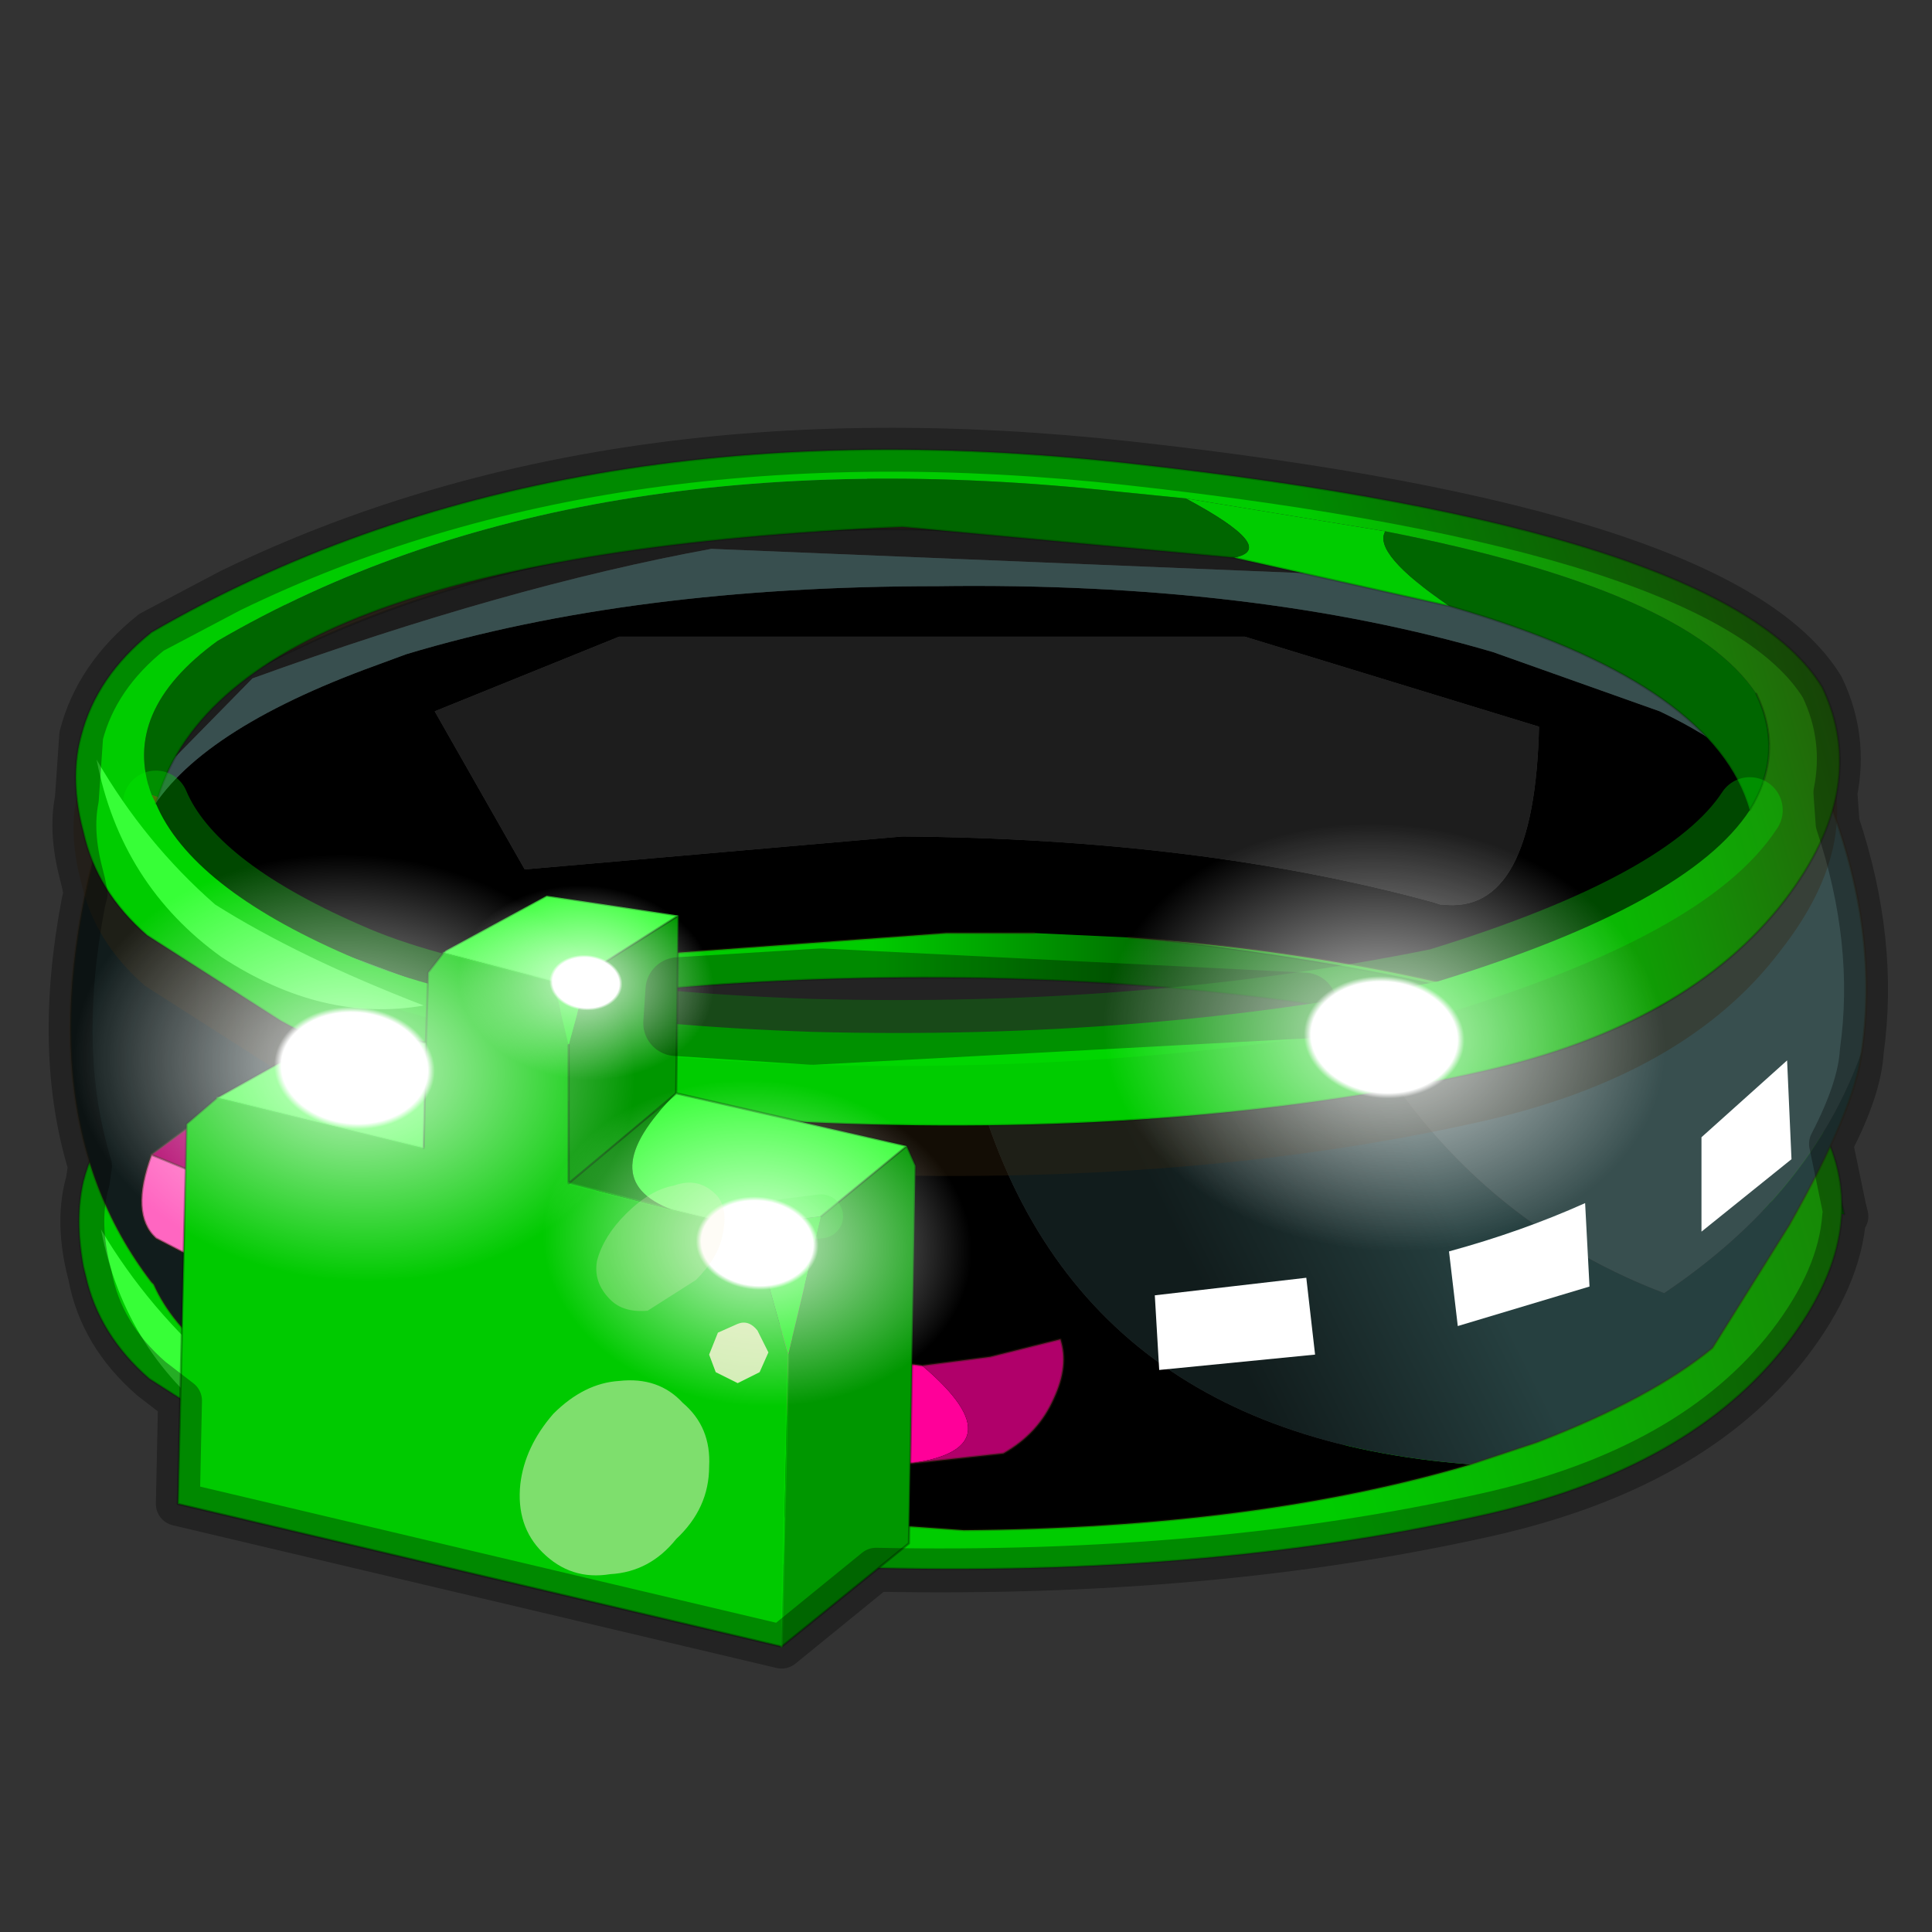 <?xml version="1.0" encoding="UTF-8" standalone="no"?>
<svg xmlns:xlink="http://www.w3.org/1999/xlink" height="440.0px" width="440.0px" xmlns="http://www.w3.org/2000/svg">
  <rect width="100%" height="100%" fill="#333333" stroke="none"/>
  <g transform="matrix(10.0, 0.0, 0.0, 10.0, 0.0, 0.0)">
    <use height="44.0" transform="matrix(1.0, 0.0, 0.0, 1.0, 0.0, 0.0)" width="44.0" xlink:href="#shape0"/>
    <use height="18.05" transform="matrix(0.43, 0.0, 0.0, 0.43, 12.3, 24.4)" width="23.05" xlink:href="#sprite0"/>
    <use height="18.05" transform="matrix(0.256, 0.0, 0.0, 0.256, 10.4, 20.05)" width="23.05" xlink:href="#sprite0"/>
    <use height="18.05" transform="matrix(0.563, 0.0, 0.0, 0.563, 1.6, 19.2)" width="23.05" xlink:href="#sprite0"/>
    <use height="18.05" transform="matrix(0.563, 0.0, 0.0, 0.563, 25.05, 18.5)" width="23.05" xlink:href="#sprite0"/>
    <use height="8.95" transform="matrix(1.0, 0.0, 0.0, 1.0, 11.85, 26.95)" width="5.65" xlink:href="#shape2"/>
  </g>
  <defs>
    <g id="shape0" transform="matrix(1.0, 0.0, 0.0, 1.0, 0.0, 0.0)">
      <path d="M44.0 44.0 L0.0 44.0 0.0 0.0 44.0 0.0 44.0 44.0" fill="#43adca" fill-opacity="0.0" fill-rule="evenodd" stroke="none"/>
      <path d="M42.0 27.65 L40.2 27.65 Q39.05 25.35 32.95 23.4 26.3 22.05 18.7 22.3 11.45 22.55 8.1 24.05 4.35 25.7 3.65 27.65 L1.95 27.65 2.05 27.05 2.1 26.85 Q2.4 25.5 3.55 24.45 4.35 23.8 6.6 22.55 10.0 20.6 18.45 20.25 27.0 19.85 33.9 21.4 38.65 22.45 40.8 25.3 41.75 26.5 42.0 27.65" fill="url(#gradient0)" fill-rule="evenodd" stroke="none"/>
      <path d="M42.0 27.65 Q41.75 26.5 40.8 25.3 38.65 22.45 33.9 21.4 27.0 19.85 18.45 20.25 10.0 20.6 6.6 22.55 4.35 23.8 3.55 24.45 2.4 25.5 2.1 26.85 L2.05 27.05 1.95 27.65 M3.65 27.65 Q4.35 25.7 8.1 24.05 11.45 22.55 18.7 22.3 26.3 22.05 32.95 23.4 39.05 25.35 40.2 27.65" fill="none" stroke="#000000" stroke-linecap="round" stroke-linejoin="round" stroke-opacity="0.2" stroke-width="0.05"/>
      <path d="M7.95 31.85 Q11.35 33.35 18.55 33.6 26.15 33.85 32.85 32.5 41.8 29.65 40.05 25.95 37.95 22.65 25.55 21.3 13.15 19.95 5.0 24.7 2.8 26.3 3.5 28.25 4.25 30.2 7.95 31.85 M40.7 30.6 Q38.5 33.45 33.8 34.5 26.9 36.05 18.3 35.65 9.9 35.3 6.45 33.35 L3.4 31.4 Q2.25 30.4 1.95 29.05 L1.9 28.85 Q1.7 27.75 1.9 26.9 2.25 25.55 3.5 24.55 12.7 19.2 25.8 20.7 39.35 22.15 41.55 25.8 42.65 28.05 40.7 30.6" fill="url(#gradient1)" fill-rule="evenodd" stroke="none"/>
      <path d="M7.95 31.85 Q4.25 30.2 3.5 28.25 2.8 26.3 5.0 24.7 13.15 19.95 25.55 21.3 37.95 22.65 40.05 25.95 41.8 29.65 32.85 32.5 26.15 33.85 18.55 33.6 11.35 33.35 7.95 31.85 M40.7 30.6 Q38.5 33.45 33.8 34.5 26.9 36.05 18.3 35.65 9.9 35.3 6.45 33.35 L3.4 31.4 Q2.25 30.4 1.95 29.05 L1.9 28.85 Q1.7 27.75 1.9 26.9 2.25 25.55 3.5 24.55 12.7 19.2 25.8 20.7 39.35 22.15 41.55 25.8 42.65 28.05 40.7 30.6" fill="none" stroke="#000000" stroke-linecap="round" stroke-linejoin="round" stroke-opacity="0.2" stroke-width="0.05"/>
      <path d="M5.05 31.25 Q6.9 32.45 9.75 33.55 7.4 34.0 5.15 32.5 2.85 30.85 2.3 28.0 3.4 29.85 5.05 31.25" fill="#37ff37" fill-rule="evenodd" stroke="none"/>
      <path d="M40.6 18.45 Q39.95 20.0 37.5 20.9 L35.95 21.5 33.3 22.5 Q29.8 21.65 25.7 21.35 L23.55 21.25 21.55 21.25 14.0 21.8 10.3 22.65 9.8 22.5 9.35 22.3 6.8 21.35 6.75 21.35 Q4.15 20.15 3.3 18.7 4.3 16.75 8.3 15.25 L9.25 14.9 Q14.4 13.35 21.35 13.35 28.55 13.25 34.0 14.85 L37.8 16.2 Q39.9 17.2 40.6 18.45 M33.5 33.35 Q28.6 34.8 21.95 34.85 L14.25 34.3 Q12.65 29.65 14.05 25.25 L14.05 23.5 21.7 23.95 22.05 24.0 Q24.05 32.65 33.5 33.35 M9.9 16.2 L11.95 19.8 20.55 19.05 Q27.35 19.1 32.65 20.55 L32.8 20.6 32.85 20.6 Q34.95 20.85 35.05 16.55 L28.35 14.5 14.1 14.5 9.9 16.2" fill="#000000" fill-rule="evenodd" stroke="none"/>
      <path d="M40.85 16.8 L40.9 17.35 37.6 15.25 32.05 13.15 16.2 12.5 Q11.55 13.35 5.75 15.45 L3.05 18.2 Q2.85 17.8 2.9 17.3 2.85 17.1 2.95 16.95 L2.9 16.75 Q3.3 14.9 6.15 13.4 L6.85 14.15 11.95 12.3 18.1 11.6 19.75 11.6 19.75 10.6 21.3 10.65 Q27.05 10.55 31.75 11.6 32.75 11.6 33.55 12.05 L34.85 12.4 Q39.9 14.0 40.7 16.2 L40.85 16.8 M9.9 16.2 L14.1 14.5 28.35 14.5 35.05 16.55 Q34.95 20.85 32.85 20.6 L32.8 20.6 32.65 20.55 Q27.35 19.1 20.55 19.05 L11.95 19.8 9.9 16.2" fill="#1d1d1d" fill-rule="evenodd" stroke="none"/>
      <path d="M2.75 17.3 L2.75 17.25 2.9 17.3 2.75 17.3" fill="#6a6a6a" fill-rule="evenodd" stroke="none"/>
      <path d="M41.0 16.75 L40.85 16.8 40.7 16.2 41.0 16.75" fill="url(#gradient2)" fill-rule="evenodd" stroke="none"/>
      <path d="M30.8 23.15 Q33.3 27.7 37.9 29.45 41.25 27.2 42.4 23.95 42.25 25.25 40.75 27.9 L39.0 30.7 Q37.6 31.85 35.0 32.85 L33.5 33.35 Q24.05 32.65 22.05 24.0 L24.75 23.9 27.1 23.85 28.55 23.6 30.8 23.15" fill="url(#gradient3)" fill-rule="evenodd" stroke="none"/>
      <path d="M14.25 34.3 Q11.3 33.8 8.75 32.85 L5.7 31.5 4.9 30.95 Q3.9 30.15 3.5 29.25 L3.45 29.2 Q0.35 25.15 2.45 18.4 2.15 19.8 4.2 21.6 L7.4 23.55 9.1 24.0 9.1 24.05 14.05 25.25 Q12.65 29.65 14.25 34.3" fill="url(#gradient4)" fill-rule="evenodd" stroke="none"/>
      <path d="M40.6 18.45 L40.9 17.35 40.6 18.45 Q39.9 17.2 37.8 16.2 L34.0 14.85 Q28.55 13.25 21.35 13.35 14.4 13.35 9.25 14.9 L8.3 15.25 Q4.3 16.75 3.3 18.7 L3.05 18.2 3.3 18.7 Q4.15 20.15 6.75 21.35 L6.8 21.35 9.35 22.3 9.8 22.5 10.3 22.65 10.6 22.75 14.05 23.5 14.05 25.25 9.1 24.05 9.1 24.0 7.4 23.55 4.2 21.6 Q2.15 19.8 2.45 18.4 L2.75 17.3 2.9 17.3 Q2.85 17.8 3.05 18.2 L5.75 15.45 Q11.55 13.35 16.2 12.5 L32.05 13.15 37.6 15.25 40.9 17.35 40.85 16.8 41.0 16.75 Q42.9 20.55 42.4 23.95 41.25 27.2 37.9 29.45 33.3 27.7 30.8 23.15 L32.65 22.7 33.3 22.5 35.95 21.5 37.5 20.9 Q39.95 20.0 40.6 18.45 M6.15 13.4 L8.25 12.5 Q13.05 10.8 19.75 10.6 L19.75 11.6 18.1 11.6 11.95 12.3 6.85 14.15 6.15 13.4" fill="#384f4f" fill-rule="evenodd" stroke="none"/>
      <path d="M40.9 17.35 L40.6 18.45 Q39.95 20.0 37.5 20.9 L35.95 21.5 33.3 22.5 32.65 22.7 30.8 23.15 M42.4 23.95 Q42.9 20.55 41.0 16.75 M40.85 16.8 L40.9 17.35 M3.05 18.2 L3.3 18.7 Q4.15 20.15 6.75 21.35 M40.7 16.2 L40.85 16.8 M40.7 16.2 L41.0 16.75 M42.4 23.95 Q42.25 25.25 40.75 27.9 L39.0 30.7 Q37.6 31.85 35.0 32.85 L33.5 33.35 Q28.6 34.8 21.95 34.85 L14.25 34.3 Q11.3 33.8 8.75 32.85 L5.7 31.5 4.9 30.95 Q3.9 30.15 3.5 29.25 L3.45 29.2 Q0.35 25.15 2.45 18.4 L2.75 17.3 2.75 17.25 2.95 16.95 2.9 16.75 Q3.3 14.9 6.15 13.4 L8.25 12.5 Q13.05 10.8 19.75 10.6 L21.3 10.65 Q27.05 10.55 31.75 11.6 M33.55 12.05 L34.85 12.4 Q39.9 14.0 40.7 16.2 M10.3 22.65 L10.6 22.75 14.05 23.5 21.7 23.95 22.05 24.0 24.75 23.9 M27.1 23.85 L28.55 23.6 30.8 23.15 M9.8 22.5 L10.3 22.65 14.0 21.8 21.55 21.25 23.55 21.25 M25.7 21.35 Q29.8 21.65 33.3 22.5 M2.9 17.3 Q2.85 17.1 2.95 16.95 M2.9 17.3 Q2.85 17.8 3.05 18.2" fill="none" stroke="#382510" stroke-linecap="round" stroke-linejoin="round" stroke-opacity="0.302" stroke-width="0.05"/>
      <path d="M24.75 23.9 L27.1 23.85 M9.35 22.3 L9.8 22.5" fill="none" stroke="#382510" stroke-linecap="round" stroke-linejoin="round" stroke-opacity="0.2" stroke-width="0.05"/>
      <path d="M6.35 24.4 L3.3 22.45 Q2.15 21.45 1.85 20.1 L1.8 19.9 Q1.55 18.8 1.8 17.95 2.15 16.6 3.4 15.55 12.55 10.25 25.65 11.7 39.2 13.2 41.45 16.8 42.55 19.1 40.55 21.65 38.4 24.5 33.7 25.55 26.8 27.1 18.2 26.7 9.75 26.3 6.35 24.4 M4.9 15.75 Q2.7 17.35 3.4 19.3 4.15 21.25 7.85 22.9 11.2 24.4 18.45 24.65 26.05 24.85 32.7 23.5 41.7 20.7 39.95 16.95 37.8 13.7 25.45 12.35 13.05 11.0 4.9 15.75" fill="#382510" fill-opacity="0.353" fill-rule="evenodd" stroke="none"/>
      <path d="M4.9 15.75 Q13.05 11.0 25.45 12.35 37.8 13.7 39.95 16.95" fill="none" stroke="#000000" stroke-linecap="round" stroke-linejoin="round" stroke-opacity="0.2" stroke-width="0.05"/>
      <path d="M3.55 18.3 L3.45 18.1 3.6 18.15 3.55 18.3" fill="#6b3f0c" fill-rule="evenodd" stroke="none"/>
      <path d="M31.55 12.1 Q31.25 12.6 33.0 13.8 L28.1 12.7 Q29.15 12.5 27.0 11.35 L31.55 12.1" fill="#00cc00" fill-rule="evenodd" stroke="none"/>
      <path d="M40.0 15.8 Q40.65 17.15 39.85 18.45 39.05 15.65 33.5 13.95 L33.0 13.8 Q31.25 12.6 31.55 12.1 38.45 13.45 40.0 15.8 M3.45 18.1 Q2.75 16.2 4.95 14.6 13.1 9.85 25.5 11.2 L27.0 11.35 Q29.15 12.5 28.1 12.7 L20.55 12.0 Q5.3 12.65 3.6 18.15 L3.45 18.1" fill="#006600" fill-rule="evenodd" stroke="none"/>
      <path d="M40.65 20.5 Q38.45 23.35 33.75 24.4 26.85 25.95 18.25 25.55 9.8 25.15 6.4 23.25 L3.35 21.3 Q2.2 20.3 1.9 18.95 L1.85 18.75 Q1.6 17.65 1.85 16.75 2.2 15.4 3.45 14.4 12.6 9.1 25.7 10.55 39.3 12.05 41.5 15.65 42.6 17.95 40.65 20.5 M39.85 18.45 Q40.65 17.15 40.0 15.8 38.45 13.45 31.55 12.1 L27.0 11.35 25.5 11.2 Q13.1 9.85 4.95 14.6 2.75 16.2 3.45 18.1 L3.55 18.3 Q4.35 20.2 7.9 21.75 11.25 23.25 18.5 23.5 26.1 23.7 32.75 22.35 38.45 20.6 39.85 18.45" fill="url(#gradient5)" fill-rule="evenodd" stroke="none"/>
      <path d="M40.65 20.5 Q38.45 23.35 33.75 24.4 26.85 25.95 18.25 25.55 9.8 25.15 6.4 23.25 L3.35 21.3 Q2.2 20.3 1.9 18.95 L1.85 18.75 Q1.6 17.65 1.85 16.75 2.2 15.4 3.45 14.4 12.6 9.1 25.7 10.55 39.3 12.05 41.5 15.65 42.6 17.95 40.65 20.5 M39.85 18.45 Q40.65 17.15 40.0 15.8 M33.0 13.8 L33.5 13.95 Q39.05 15.65 39.85 18.45 M28.1 12.7 L33.0 13.8 M28.1 12.7 L20.55 12.0 Q5.3 12.65 3.6 18.15 L3.55 18.3" fill="none" stroke="#000000" stroke-linecap="round" stroke-linejoin="round" stroke-opacity="0.2" stroke-width="0.05"/>
      <path d="M39.85 18.45 Q38.45 20.6 32.75 22.35 26.1 23.7 18.5 23.5 11.25 23.25 7.9 21.75 4.35 20.2 3.55 18.3" fill="none" stroke="#00f000" stroke-linecap="round" stroke-linejoin="round" stroke-opacity="0.302" stroke-width="1.5"/>
      <path d="M5.05 21.8 Q2.75 20.15 2.2 17.3 3.3 19.2 4.9 20.6 6.8 21.8 9.65 22.9 7.35 23.3 5.05 21.8" fill="#37ff37" fill-rule="evenodd" stroke="none"/>
      <path d="M5.75 29.5 Q5.45 28.45 5.85 27.45 6.3 26.55 7.15 26.3 8.0 26.1 8.8 26.65 9.65 27.3 9.95 28.35 10.25 29.45 9.85 30.35 9.45 31.35 8.6 31.55 7.65 31.8 6.85 31.15 6.0 30.6 5.75 29.5" fill="#bb6906" fill-rule="evenodd" stroke="none"/>
      <path d="M5.75 29.5 Q5.45 28.45 5.85 27.45 6.3 26.55 7.15 26.3 8.0 26.1 8.8 26.65 9.65 27.3 9.95 28.35 10.25 29.45 9.85 30.35 9.45 31.35 8.6 31.55 7.65 31.8 6.85 31.15 6.0 30.6 5.75 29.5 Z" fill="none" stroke="#5f3c07" stroke-linecap="round" stroke-linejoin="round" stroke-opacity="0.4" stroke-width="0.05"/>
      <path d="M7.0 27.8 L8.0 27.9 8.75 28.9 8.6 30.1 7.8 30.75 6.65 30.6 Q6.15 30.3 6.0 29.6 5.85 29.0 6.15 28.45 6.4 27.95 7.0 27.8" fill="#ffcc00" fill-rule="evenodd" stroke="none"/>
      <path d="M6.45 27.35 L6.95 27.25 7.1 27.7 6.95 28.3 6.45 28.75 6.0 28.8 5.85 28.45 6.1 27.8 6.45 27.35" fill="#ffff2f" fill-rule="evenodd" stroke="none"/>
      <path d="M10.45 30.5 L10.3 30.45 9.25 30.05 Q9.3 29.05 10.45 28.75 10.05 30.0 10.45 30.5 M11.45 32.75 Q13.3 32.45 11.8 30.7 L12.8 30.4 Q13.6 30.0 13.85 29.95 14.0 30.55 13.75 31.25 13.55 32.05 13.0 32.5 L11.45 32.75" fill="#8a6923" fill-rule="evenodd" stroke="none"/>
      <path d="M9.25 30.05 L10.3 30.45 10.45 30.5 11.8 30.7 Q13.3 32.45 11.45 32.75 L10.6 32.5 9.55 31.8 Q9.0 31.15 9.25 30.05" fill="#f49302" fill-rule="evenodd" stroke="none"/>
      <path d="M10.45 30.5 L10.3 30.45 9.25 30.05 Q9.0 31.15 9.55 31.8 L10.6 32.5 11.45 32.75 M11.8 30.7 L10.45 30.5 M11.8 30.7 L12.8 30.4 Q13.6 30.0 13.85 29.95 14.0 30.55 13.75 31.25 13.55 32.05 13.0 32.5 L11.45 32.75" fill="none" stroke="#382510" stroke-linecap="round" stroke-linejoin="round" stroke-opacity="0.4" stroke-width="0.05"/>
      <path d="M10.45 30.5 Q10.05 30.0 10.45 28.75 9.3 29.05 9.25 30.05" fill="none" stroke="#504630" stroke-linecap="round" stroke-linejoin="round" stroke-opacity="0.4" stroke-width="0.05"/>
      <path d="M6.3 29.35 Q9.05 29.05 6.75 27.15 L8.3 26.9 9.9 26.5 Q10.1 27.15 9.75 27.85 9.4 28.65 8.6 29.1 L6.3 29.35 M4.8 26.85 L4.55 26.75 3.45 26.3 4.8 25.3 4.8 26.85" fill="#b0006a" fill-rule="evenodd" stroke="none"/>
      <path d="M6.3 29.35 L5.0 28.95 3.55 28.2 Q2.95 27.65 3.45 26.3 L4.55 26.75 4.8 26.85 6.75 27.15 Q9.05 29.05 6.3 29.35" fill="#ff66c1" fill-rule="evenodd" stroke="none"/>
      <path d="M3.45 26.3 Q2.95 27.65 3.55 28.2 L5.0 28.95 6.3 29.35 8.6 29.1 Q9.4 28.65 9.75 27.85 10.1 27.15 9.9 26.5 L8.3 26.9 6.75 27.15 4.8 26.85 4.55 26.75 3.45 26.3" fill="none" stroke="#382510" stroke-linecap="round" stroke-linejoin="round" stroke-opacity="0.4" stroke-width="0.05"/>
      <path d="M3.45 26.3 L4.8 25.3 4.8 26.85" fill="none" stroke="#504630" stroke-linecap="round" stroke-linejoin="round" stroke-opacity="0.4" stroke-width="0.05"/>
      <path d="M17.7 30.3 L18.8 30.75 19.05 30.85 21.0 31.1 Q23.3 33.05 20.55 33.35 L19.25 32.95 17.8 32.2 Q17.2 31.65 17.7 30.3" fill="#ff0099" fill-rule="evenodd" stroke="none"/>
      <path d="M17.7 30.3 L18.25 29.15 19.05 30.85 18.8 30.75 17.7 30.3 M21.0 31.1 L22.55 30.9 24.15 30.5 Q24.35 31.1 24.0 31.85 23.65 32.65 22.85 33.1 L20.55 33.35 Q23.3 33.05 21.0 31.1" fill="#b0006a" fill-rule="evenodd" stroke="none"/>
      <path d="M17.7 30.3 L18.8 30.75 19.05 30.85 21.0 31.1 22.55 30.9 24.15 30.5 Q24.35 31.1 24.0 31.85 23.65 32.65 22.85 33.1 L20.55 33.35 19.25 32.95 17.8 32.2 Q17.2 31.65 17.7 30.3" fill="none" stroke="#382510" stroke-linecap="round" stroke-linejoin="round" stroke-opacity="0.4" stroke-width="0.05"/>
      <path d="M19.05 30.85 L18.25 29.15 17.7 30.3 Z" fill="none" stroke="#504630" stroke-linecap="round" stroke-linejoin="round" stroke-opacity="0.4" stroke-width="0.05"/>
      <path d="M13.4 22.15 L15.45 20.85 15.4 24.9 12.95 26.95 12.95 23.8 13.4 22.15 M20.65 26.1 L20.85 26.55 20.7 35.15 17.8 37.5 17.95 30.85 18.7 27.7 20.65 26.1" fill="#009700" fill-rule="evenodd" stroke="none"/>
      <path d="M10.1 21.7 L12.6 22.35 12.95 23.8 12.95 26.95 15.3 27.55 17.15 28.0 17.95 30.85 17.8 37.5 4.05 34.25 4.25 25.6 4.95 25.0 9.65 26.15 9.7 23.75 9.75 22.15 10.1 21.7" fill="#00ca00" fill-rule="evenodd" stroke="none"/>
      <path d="M12.6 22.35 L12.9 22.2 13.4 22.15 12.95 23.8 12.6 22.35 M18.7 27.7 L17.95 30.85 17.15 28.0 17.9 27.8 18.7 27.7" fill="#00f000" fill-rule="evenodd" stroke="none"/>
      <path d="M12.95 26.95 L15.4 24.9 Q13.45 26.85 15.3 27.55 L12.95 26.95" fill="#008400" fill-rule="evenodd" stroke="none"/>
      <path d="M15.45 20.85 L13.4 22.15 12.9 22.2 12.6 22.35 10.1 21.7 10.15 21.65 12.45 20.4 15.45 20.85 M20.65 26.1 L18.7 27.7 17.9 27.8 17.15 28.0 15.3 27.55 Q13.45 26.85 15.4 24.9 L20.65 26.1 M4.95 25.0 L7.9 23.35 9.7 23.75 9.65 26.15 4.95 25.0" fill="#37ff37" fill-rule="evenodd" stroke="none"/>
      <path d="M13.4 22.15 L15.45 20.85 12.45 20.4 10.15 21.65 10.1 21.7 M12.95 23.8 L12.95 26.95 15.4 24.9 15.45 20.85 M17.8 37.5 L20.7 35.15 20.85 26.55 20.65 26.1 18.7 27.7 M17.8 37.5 L4.05 34.25 4.25 25.6 4.95 25.0 7.9 23.35 9.7 23.75 9.75 22.15 10.1 21.7 M20.65 26.1 L15.4 24.9 M9.65 26.15 L9.7 23.75" fill="none" stroke="#000000" stroke-linecap="round" stroke-linejoin="round" stroke-opacity="0.302" stroke-width="0.05"/>
      <path d="M10.1 21.7 L12.6 22.35 12.9 22.2 13.4 22.15 M17.95 30.85 L17.8 37.5 M17.15 28.0 L15.3 27.55 12.95 26.95 M4.95 25.0 L9.65 26.15" fill="none" stroke="#00f000" stroke-linecap="round" stroke-linejoin="round" stroke-opacity="0.302" stroke-width="0.05"/>
      <path d="M17.15 28.0 L17.9 27.8 18.7 27.7" fill="none" stroke="#00f000" stroke-linecap="round" stroke-linejoin="round" stroke-opacity="0.302" stroke-width="1.0"/>
      <path d="M33.0 28.5 Q34.65 28.05 36.1 27.4 L36.2 29.3 33.2 30.2 33.0 28.5 M29.75 29.1 L29.95 30.85 26.4 31.2 26.3 29.5 29.75 29.1 M38.75 25.9 L40.7 24.15 40.8 26.4 38.75 28.05 38.75 25.9" fill="#ffffff" fill-rule="evenodd" stroke="none"/>
      <path d="M41.85 18.75 Q42.75 21.45 42.4 23.95 42.35 24.8 41.7 26.05 L42.0 27.5 42.05 27.7 42.0 27.7 Q41.9 29.1 40.75 30.6 38.55 33.45 33.85 34.5 27.6 35.9 19.95 35.75 L17.8 37.5 4.05 34.25 4.1 31.9 3.45 31.4 Q2.3 30.4 2.05 29.05 L2.0 28.85 Q1.75 27.75 2.0 26.9 L2.05 26.55 Q1.25 23.95 1.9 20.55 L1.95 20.35 1.9 20.1 1.85 19.9 Q1.6 18.95 1.75 18.2 L1.85 16.75 Q2.2 15.4 3.45 14.4 L5.25 13.45 Q13.9 9.25 25.7 10.55 39.3 12.05 41.5 15.65 42.05 16.8 41.8 18.05 L41.85 18.75" fill="none" stroke="#000000" stroke-linecap="round" stroke-linejoin="round" stroke-opacity="0.322" stroke-width="1.0"/>
      <path d="M15.4 23.3 L18.5 23.5 29.7 22.9 18.7 22.35 15.45 22.55 15.4 23.3" fill="none" stroke="#000000" stroke-linecap="round" stroke-linejoin="round" stroke-opacity="0.322" stroke-width="1.5"/>
    </g>
    <linearGradient gradientTransform="matrix(0.005, 0.0, 0.0, 0.005, 22.65, 23.9)" gradientUnits="userSpaceOnUse" id="gradient0" spreadMethod="pad" x1="-819.2" x2="819.2">
      <stop offset="0.161" stop-color="#00cc00"/>
      <stop offset="1.0" stop-color="#006600"/>
    </linearGradient>
    <linearGradient gradientTransform="matrix(0.022, -0.006, 0.003, 0.011, 40.4, 23.25)" gradientUnits="userSpaceOnUse" id="gradient1" spreadMethod="pad" x1="-819.2" x2="819.2">
      <stop offset="0.161" stop-color="#00cc00"/>
      <stop offset="1.0" stop-color="#382510"/>
    </linearGradient>
    <linearGradient gradientTransform="matrix(-3.0E-4, 0.009, -0.009, 0.0, 35.55, 23.2)" gradientUnits="userSpaceOnUse" id="gradient2" spreadMethod="pad" x1="-819.2" x2="819.2">
      <stop offset="0.161" stop-color="#ce9efe"/>
      <stop offset="0.424" stop-color="#4c2f8f"/>
    </linearGradient>
    <linearGradient gradientTransform="matrix(-0.003, 0.002, -0.004, -0.008, 29.9, 27.8)" gradientUnits="userSpaceOnUse" id="gradient3" spreadMethod="pad" x1="-819.2" x2="819.2">
      <stop offset="0.0" stop-color="#264040"/>
      <stop offset="1.0" stop-color="#111c1c"/>
    </linearGradient>
    <linearGradient gradientTransform="matrix(-0.004, 0.0, 0.0, -0.01, 7.65, 26.35)" gradientUnits="userSpaceOnUse" id="gradient4" spreadMethod="pad" x1="-819.2" x2="819.2">
      <stop offset="0.0" stop-color="#264040"/>
      <stop offset="1.0" stop-color="#111c1c"/>
    </linearGradient>
    <linearGradient gradientTransform="matrix(0.012, -0.003, 0.003, 0.011, 37.35, 13.9)" gradientUnits="userSpaceOnUse" id="gradient5" spreadMethod="pad" x1="-819.2" x2="819.2">
      <stop offset="0.161" stop-color="#00cc00"/>
      <stop offset="1.0" stop-color="#382510"/>
    </linearGradient>
    <g id="sprite0" transform="matrix(1.0, 0.0, 0.0, 1.0, 0.0, 0.0)">
      <use height="18.05" transform="matrix(1.0, 0.0, 0.0, 1.0, 0.0, 0.0)" width="23.05" xlink:href="#shape1"/>
    </g>
    <g id="shape1" transform="matrix(1.0, 0.0, 0.0, 1.0, 0.0, 0.0)">
      <path d="M11.75 18.05 Q7.0 18.2 3.5 15.55 0.05 12.9 0.0 9.15 -0.1 5.5 3.25 2.8 6.6 0.1 11.3 0.0 16.0 0.0 19.45 2.65 22.95 5.3 23.05 8.9 23.15 12.7 19.8 15.4 16.45 18.1 11.75 18.05" fill="url(#gradient6)" fill-rule="evenodd" stroke="none"/>
    </g>
    <radialGradient cx="0" cy="0" gradientTransform="matrix(0.011, 0.008, -0.01, 0.008, 11.5, 9.1)" gradientUnits="userSpaceOnUse" id="gradient6" r="819.2" spreadMethod="pad">
      <stop offset="0.0" stop-color="#ffffff"/>
      <stop offset="0.243" stop-color="#ffffff"/>
      <stop offset="0.267" stop-color="#ffffff" stop-opacity="0.561"/>
      <stop offset="0.933" stop-color="#ffffff" stop-opacity="0.0"/>
    </radialGradient>
    <g id="shape2" transform="matrix(1.0, 0.0, 0.0, 1.0, -11.85, -26.95)">
      <path d="M11.85 33.8 Q11.95 32.95 12.6 32.2 13.3 31.5 14.1 31.45 15.0 31.35 15.55 31.95 16.2 32.5 16.15 33.4 16.15 34.35 15.4 35.05 14.8 35.8 13.9 35.85 13.0 36.0 12.35 35.35 11.75 34.75 11.85 33.8" fill="#fbf3d9" fill-opacity="0.502" fill-rule="evenodd" stroke="none"/>
      <path d="M16.45 28.15 Q16.35 28.65 15.85 29.15 L14.75 29.85 Q14.2 29.9 13.9 29.6 13.5 29.2 13.6 28.7 13.75 28.15 14.25 27.65 14.8 27.1 15.35 27.0 15.9 26.8 16.3 27.2 16.6 27.5 16.45 28.15" fill="#fbf3d9" fill-opacity="0.231" fill-rule="evenodd" stroke="none"/>
      <path d="M16.35 30.35 L16.8 30.15 Q17.05 30.05 17.25 30.3 L17.5 30.8 17.3 31.25 16.8 31.5 16.3 31.25 16.15 30.85 16.35 30.35" fill="#fbf3d9" fill-opacity="0.824" fill-rule="evenodd" stroke="none"/>
    </g>
  </defs>
</svg>
